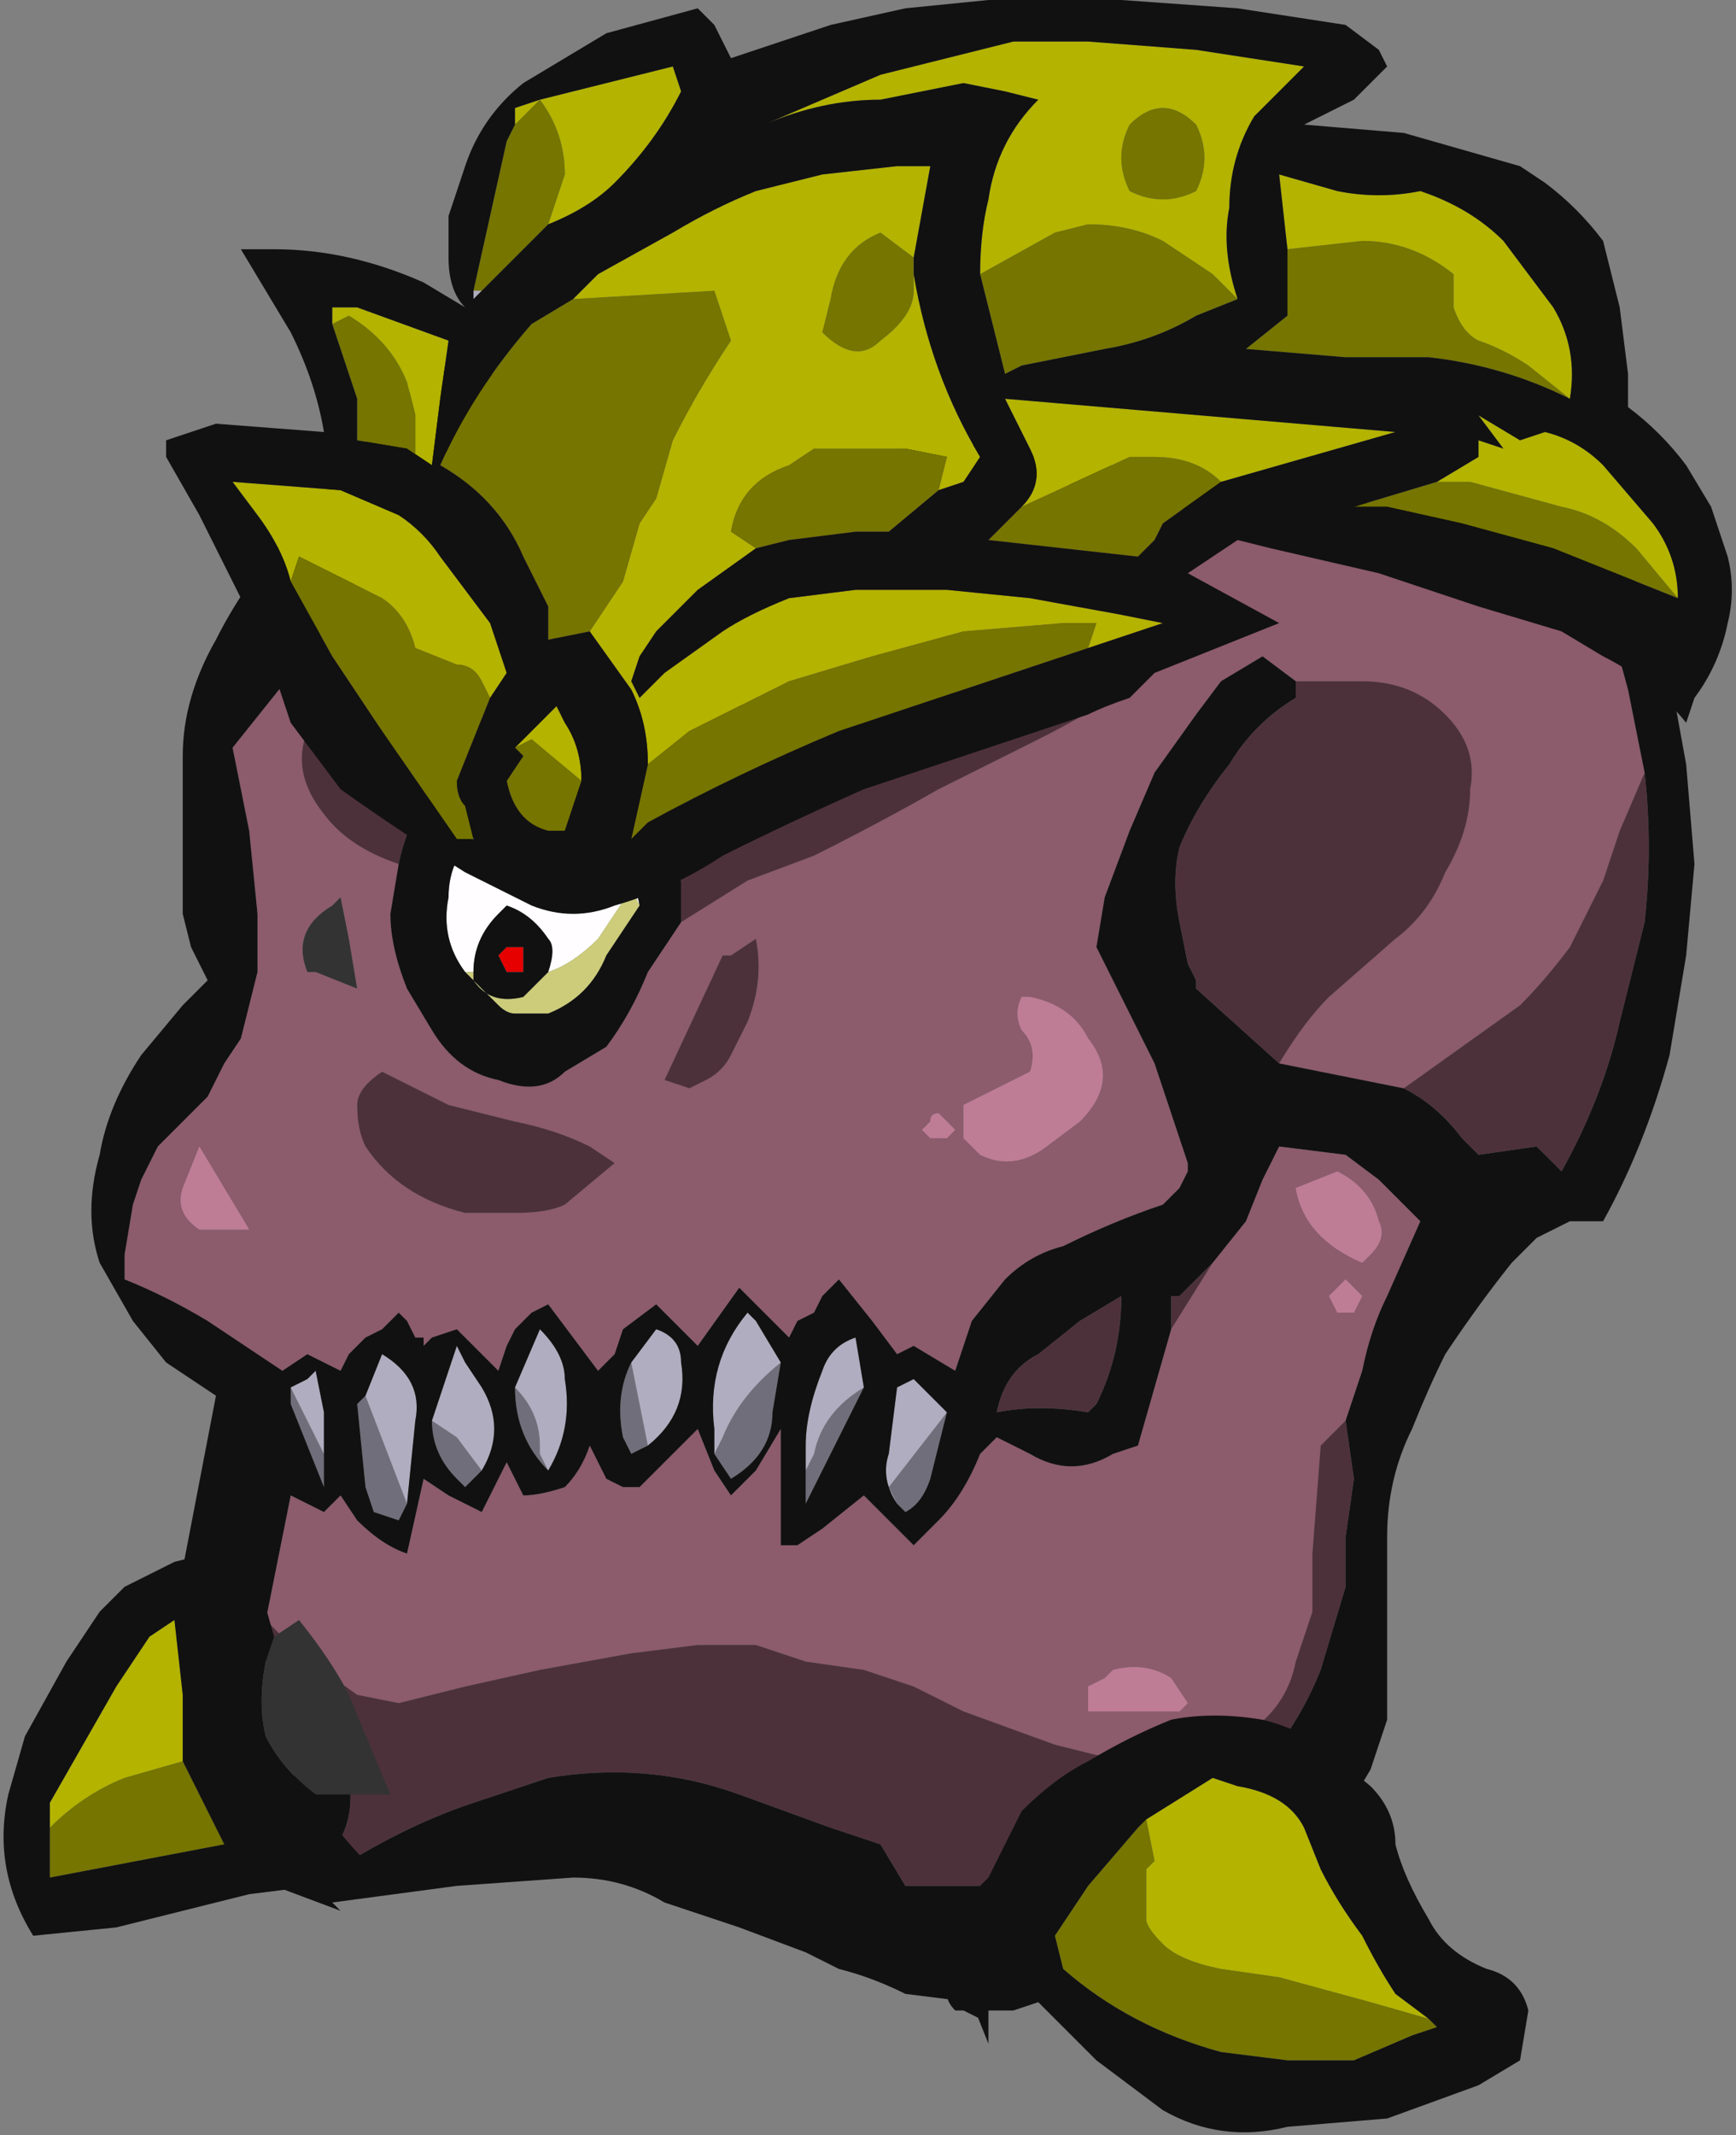 <?xml version="1.0" encoding="UTF-8" standalone="no"?>
<svg xmlns:ffdec="https://www.free-decompiler.com/flash" xmlns:xlink="http://www.w3.org/1999/xlink" ffdec:objectType="shape" height="12.85px" width="10.45px" xmlns="http://www.w3.org/2000/svg">
  <rect width="100%" height="100%" fill="#808080" stroke="none"/>
  <g transform="matrix(1.0, 0.0, 0.0, 1.0, 5.2, 12.4)">
    <path d="M2.35 -2.0 L1.55 -1.8 Q1.35 -1.85 1.15 -1.9 L0.6 -2.1 0.3 -2.25 0.0 -2.35 -0.35 -2.4 -0.65 -2.5 -1.0 -2.5 -1.4 -2.45 -1.95 -2.35 -2.4 -2.25 -2.8 -2.15 -3.05 -2.2 -3.4 -2.45 -3.6 -2.65 -3.45 -3.4 -3.25 -3.3 -3.15 -3.4 -3.05 -3.25 Q-2.9 -3.1 -2.75 -3.05 L-2.65 -3.5 -2.5 -3.4 -2.3 -3.3 -2.15 -3.6 -2.05 -3.4 Q-1.95 -3.4 -1.8 -3.45 -1.7 -3.55 -1.65 -3.7 L-1.55 -3.5 -1.45 -3.45 -1.35 -3.45 -1.0 -3.8 -0.9 -3.55 -0.8 -3.4 -0.65 -3.55 -0.5 -3.8 -0.5 -3.1 -0.4 -3.1 -0.25 -3.2 0.0 -3.4 0.3 -3.1 0.45 -3.25 Q0.6 -3.4 0.7 -3.65 L0.8 -3.75 1.0 -3.65 Q1.25 -3.5 1.5 -3.65 L1.65 -3.7 1.85 -4.4 2.1 -4.8 2.3 -5.05 2.4 -5.3 2.5 -5.5 2.9 -5.45 3.1 -5.3 3.35 -5.05 3.15 -4.6 Q3.05 -4.4 3.0 -4.15 L2.9 -3.85 2.75 -3.7 2.7 -3.05 2.7 -2.7 2.6 -2.4 Q2.55 -2.15 2.35 -2.0 M2.6 -8.3 L2.4 -8.45 2.15 -8.3 2.0 -8.1 1.75 -7.75 1.6 -7.4 1.45 -7.0 1.4 -6.7 1.75 -6.0 1.95 -5.4 1.95 -5.35 1.9 -5.25 1.8 -5.15 Q1.5 -5.05 1.2 -4.9 1.0 -4.85 0.85 -4.7 L0.65 -4.45 0.55 -4.15 0.3 -4.3 0.2 -4.25 0.05 -4.45 -0.15 -4.7 -0.25 -4.6 -0.3 -4.5 -0.4 -4.45 -0.45 -4.35 -0.75 -4.65 -1.0 -4.3 -1.25 -4.55 -1.45 -4.4 -1.5 -4.25 -1.6 -4.15 -1.9 -4.55 -2.0 -4.5 -2.1 -4.4 -2.15 -4.3 -2.2 -4.15 -2.45 -4.4 -2.6 -4.35 -2.65 -4.3 -2.65 -4.35 -2.7 -4.35 -2.75 -4.45 -2.8 -4.5 -2.9 -4.4 -3.0 -4.35 -3.1 -4.25 -3.15 -4.15 -3.35 -4.25 -3.5 -4.15 -3.95 -4.45 Q-4.2 -4.6 -4.45 -4.7 L-4.45 -4.85 -4.4 -5.15 -4.35 -5.3 -4.25 -5.5 -3.95 -5.8 -3.85 -6.0 -3.75 -6.15 -3.65 -6.55 -3.65 -6.9 -3.7 -7.4 -3.8 -7.9 -3.4 -8.4 -2.15 -10.2 4.45 -8.8 4.6 -8.25 4.7 -7.75 4.55 -7.4 4.45 -7.1 4.25 -6.7 Q4.1 -6.5 3.95 -6.35 L3.25 -5.85 2.5 -6.0 Q2.65 -6.25 2.8 -6.4 L3.2 -6.75 Q3.4 -6.9 3.5 -7.15 3.65 -7.4 3.65 -7.65 3.7 -7.9 3.5 -8.1 3.3 -8.3 3.0 -8.3 L2.6 -8.3 M-1.1 -6.85 L-0.7 -7.1 -0.3 -7.25 Q0.1 -7.45 0.45 -7.65 L1.05 -7.95 Q1.35 -8.1 1.65 -8.3 L-3.35 -8.0 Q-3.45 -7.75 -3.25 -7.5 -3.1 -7.3 -2.8 -7.2 L-2.85 -6.9 Q-2.85 -6.7 -2.75 -6.45 L-2.6 -6.2 Q-2.45 -5.95 -2.2 -5.9 -1.95 -5.8 -1.8 -5.95 L-1.55 -6.1 Q-1.4 -6.3 -1.3 -6.55 -1.2 -6.7 -1.1 -6.85 M0.4 -5.55 L0.5 -5.55 0.55 -5.6 0.45 -5.7 Q0.4 -5.7 0.4 -5.65 L0.35 -5.6 0.4 -5.55 M0.95 -6.4 Q0.9 -6.3 0.95 -6.2 1.05 -6.1 1.0 -5.95 L0.6 -5.75 0.6 -5.55 0.7 -5.45 Q0.9 -5.35 1.1 -5.5 L1.3 -5.65 Q1.55 -5.9 1.35 -6.15 1.25 -6.35 1.0 -6.4 L0.95 -6.4 M2.9 -4.5 L2.95 -4.5 3.0 -4.6 2.9 -4.7 2.8 -4.6 2.85 -4.5 2.9 -4.5 M3.05 -4.85 Q3.15 -4.95 3.1 -5.05 3.05 -5.25 2.85 -5.35 L2.6 -5.25 Q2.65 -4.95 3.0 -4.8 L3.05 -4.85 M1.85 -2.3 Q1.7 -2.4 1.5 -2.35 L1.45 -2.3 1.35 -2.25 1.35 -2.1 1.9 -2.1 1.95 -2.15 1.85 -2.3 M-0.7 -6.25 Q-0.6 -6.5 -0.65 -6.75 L-0.8 -6.65 -0.85 -6.65 -1.2 -5.9 -1.05 -5.85 -0.95 -5.9 Q-0.85 -5.95 -0.8 -6.05 L-0.7 -6.25 M-1.65 -5.5 Q-1.85 -5.6 -2.1 -5.65 L-2.5 -5.75 -2.9 -5.95 Q-3.05 -5.85 -3.05 -5.75 -3.05 -5.6 -3.0 -5.5 -2.9 -5.35 -2.75 -5.25 -2.6 -5.15 -2.4 -5.1 L-2.1 -5.1 Q-1.9 -5.1 -1.8 -5.15 L-1.5 -5.4 -1.65 -5.5 M-3.2 -6.95 Q-3.45 -6.8 -3.35 -6.55 L-3.3 -6.55 -3.05 -6.45 -3.1 -6.75 -3.15 -7.0 -3.2 -6.95 M-4.1 -5.25 Q-4.15 -5.1 -4.0 -5.0 L-3.7 -5.0 -4.0 -5.5 -4.1 -5.25" fill="#8c5b6c" fill-rule="evenodd" stroke="none"/>
    <path d="M3.05 -4.85 L3.0 -4.8 Q2.65 -4.95 2.6 -5.25 L2.85 -5.35 Q3.05 -5.25 3.1 -5.05 3.15 -4.95 3.05 -4.85 M2.9 -4.5 L2.85 -4.5 2.8 -4.6 2.9 -4.7 3.0 -4.6 2.95 -4.5 2.9 -4.5 M0.95 -6.4 L1.0 -6.4 Q1.25 -6.35 1.35 -6.15 1.55 -5.9 1.3 -5.65 L1.1 -5.5 Q0.9 -5.35 0.7 -5.45 L0.6 -5.55 0.6 -5.75 1.0 -5.95 Q1.05 -6.1 0.95 -6.2 0.9 -6.3 0.95 -6.4 M0.4 -5.55 L0.35 -5.6 0.4 -5.65 Q0.4 -5.7 0.45 -5.7 L0.55 -5.6 0.5 -5.55 0.4 -5.55 M1.85 -2.3 L1.95 -2.15 1.9 -2.1 1.35 -2.1 1.35 -2.25 1.45 -2.3 1.5 -2.35 Q1.7 -2.4 1.85 -2.3 M-4.1 -5.25 L-4.0 -5.5 -3.7 -5.0 -4.0 -5.0 Q-4.15 -5.1 -4.1 -5.25" fill="#bf7c95" fill-rule="evenodd" stroke="none"/>
    <path d="M2.5 -1.9 L2.35 -2.0 Q2.55 -2.15 2.6 -2.4 L2.7 -2.7 2.7 -3.05 2.75 -3.7 2.9 -3.85 2.95 -3.5 2.9 -3.15 2.9 -2.85 2.75 -2.35 Q2.65 -2.1 2.5 -1.9 M1.55 -1.8 L1.5 -1.75 0.7 -1.05 0.25 -1.05 0.1 -1.3 -0.2 -1.4 -0.75 -1.6 Q-1.3 -1.8 -1.9 -1.7 L-2.35 -1.55 Q-2.8 -1.4 -3.25 -1.1 L-3.25 -1.2 Q-3.05 -1.4 -3.1 -1.7 L-3.35 -2.15 -3.7 -2.5 -3.6 -2.65 -3.4 -2.45 -3.05 -2.2 -2.8 -2.15 -2.4 -2.25 -1.95 -2.35 -1.4 -2.45 -1.0 -2.5 -0.65 -2.5 -0.35 -2.4 0.0 -2.35 0.3 -2.25 0.6 -2.1 1.15 -1.9 Q1.35 -1.85 1.55 -1.8 M1.85 -4.4 L1.85 -4.6 1.9 -4.6 2.1 -4.8 1.85 -4.4 M2.6 -8.3 L3.0 -8.3 Q3.3 -8.3 3.5 -8.1 3.7 -7.9 3.65 -7.65 3.65 -7.4 3.5 -7.15 3.4 -6.9 3.2 -6.75 L2.8 -6.4 Q2.65 -6.25 2.5 -6.0 L2.0 -6.45 2.0 -6.5 1.95 -6.6 1.9 -6.85 Q1.85 -7.1 1.9 -7.3 2.0 -7.55 2.2 -7.8 2.35 -8.05 2.6 -8.2 L2.6 -8.3 M3.25 -5.85 L3.95 -6.35 Q4.1 -6.5 4.25 -6.7 L4.45 -7.1 4.55 -7.4 4.7 -7.75 Q4.75 -7.3 4.7 -6.85 L4.55 -6.25 Q4.45 -5.8 4.2 -5.35 L4.05 -5.5 3.7 -5.45 3.6 -5.55 Q3.45 -5.75 3.25 -5.85 M-2.8 -7.2 Q-3.1 -7.3 -3.25 -7.5 -3.45 -7.75 -3.35 -8.0 L1.65 -8.3 Q1.35 -8.1 1.05 -7.95 L0.45 -7.65 Q0.1 -7.45 -0.3 -7.25 L-0.7 -7.1 -1.1 -6.85 -1.1 -7.1 -2.6 -7.65 Q-2.75 -7.45 -2.8 -7.2 M0.8 -3.9 Q0.85 -4.15 1.05 -4.25 L1.3 -4.45 1.55 -4.6 Q1.55 -4.25 1.4 -3.95 L1.35 -3.9 Q1.05 -3.95 0.8 -3.9 M-0.7 -6.25 L-0.8 -6.05 Q-0.85 -5.95 -0.95 -5.9 L-1.05 -5.85 -1.2 -5.9 -0.85 -6.65 -0.8 -6.65 -0.65 -6.75 Q-0.6 -6.5 -0.7 -6.25 M-1.65 -5.5 L-1.5 -5.4 -1.8 -5.15 Q-1.9 -5.1 -2.1 -5.1 L-2.4 -5.1 Q-2.6 -5.15 -2.75 -5.25 -2.9 -5.35 -3.0 -5.5 -3.05 -5.6 -3.05 -5.75 -3.05 -5.85 -2.9 -5.95 L-2.5 -5.75 -2.1 -5.65 Q-1.85 -5.6 -1.65 -5.5" fill="#4d313a" fill-rule="evenodd" stroke="none"/>
    <path d="M0.5 -3.9 L0.4 -3.5 Q0.35 -3.35 0.25 -3.3 L0.2 -3.35 0.15 -3.45 0.5 -3.9 M-2.6 -3.85 L-2.45 -3.75 -2.3 -3.55 -2.4 -3.45 -2.45 -3.5 Q-2.6 -3.65 -2.6 -3.85 M-2.1 -4.05 Q-1.95 -3.9 -1.95 -3.7 L-1.95 -3.65 -1.9 -3.55 Q-2.1 -3.75 -2.1 -4.05 M-0.9 -3.65 L-0.85 -3.75 Q-0.75 -4.0 -0.5 -4.2 L-0.55 -3.9 Q-0.55 -3.65 -0.8 -3.5 L-0.9 -3.65 M-1.4 -4.2 L-1.3 -3.7 -1.4 -3.65 -1.45 -3.75 Q-1.5 -4.0 -1.4 -4.2 M0.0 -4.05 L-0.35 -3.35 -0.35 -3.55 -0.3 -3.65 Q-0.25 -3.9 0.0 -4.05 M-3.0 -4.0 L-2.75 -3.35 -2.8 -3.25 -2.95 -3.3 -3.0 -3.45 -3.05 -3.95 -3.0 -4.0 M-3.45 -4.05 L-3.25 -3.65 -3.25 -3.45 -3.45 -3.95 -3.45 -4.05" fill="#6f6e7a" fill-rule="evenodd" stroke="none"/>
    <path d="M0.2 -3.35 Q0.1 -3.5 0.15 -3.65 L0.2 -4.05 0.3 -4.1 0.5 -3.9 0.15 -3.45 0.2 -3.35 M-2.6 -3.85 L-2.45 -4.3 -2.4 -4.2 -2.3 -4.05 Q-2.15 -3.8 -2.3 -3.55 L-2.45 -3.75 -2.6 -3.85 M-2.1 -4.05 L-1.95 -4.4 Q-1.8 -4.25 -1.8 -4.1 -1.75 -3.8 -1.9 -3.55 L-1.95 -3.65 -1.95 -3.7 Q-1.95 -3.9 -2.1 -4.05 M-0.9 -3.65 L-0.9 -3.8 Q-0.95 -4.2 -0.7 -4.5 L-0.65 -4.45 -0.5 -4.2 Q-0.75 -4.0 -0.85 -3.75 L-0.9 -3.65 M-1.4 -4.2 L-1.25 -4.4 Q-1.1 -4.35 -1.1 -4.2 -1.05 -3.9 -1.3 -3.7 L-1.4 -4.2 M-0.35 -3.55 L-0.35 -3.7 Q-0.35 -3.9 -0.25 -4.15 -0.2 -4.3 -0.05 -4.35 L0.0 -4.05 Q-0.25 -3.9 -0.3 -3.65 L-0.35 -3.55 M-3.0 -4.0 L-2.9 -4.25 Q-2.65 -4.1 -2.7 -3.85 L-2.75 -3.35 -3.0 -4.0 M-3.45 -4.05 L-3.35 -4.1 -3.3 -4.15 -3.25 -3.9 -3.25 -3.65 -3.45 -4.05" fill="#afadbf" fill-rule="evenodd" stroke="none"/>
    <path d="M0.7 -3.65 L0.8 -3.75 0.7 -3.65 M-3.2 -6.95 L-3.15 -7.0 -3.1 -6.75 -3.05 -6.45 -3.3 -6.55 -3.35 -6.55 Q-3.45 -6.8 -3.2 -6.95" fill="#333333" fill-rule="evenodd" stroke="none"/>
    <path d="M-2.4 -6.55 Q-2.55 -6.75 -2.5 -7.0 -2.5 -7.25 -2.3 -7.4 L-1.4 -7.2 -1.35 -6.95 -1.4 -7.05 -1.6 -6.75 Q-1.75 -6.6 -1.9 -6.55 -1.85 -6.7 -1.9 -6.75 -2.0 -6.9 -2.15 -6.95 L-2.2 -6.9 Q-2.35 -6.75 -2.35 -6.55 L-2.4 -6.55" fill="#fffdff" fill-rule="evenodd" stroke="none"/>
    <path d="M-1.35 -6.95 L-1.55 -6.65 Q-1.65 -6.4 -1.9 -6.3 L-2.1 -6.3 Q-2.15 -6.3 -2.2 -6.35 L-2.4 -6.55 -2.35 -6.55 -2.35 -6.5 Q-2.25 -6.35 -2.05 -6.4 L-1.9 -6.55 Q-1.75 -6.6 -1.6 -6.75 L-1.4 -7.05 -1.35 -6.95" fill="#cccc7a" fill-rule="evenodd" stroke="none"/>
    <path d="M-2.1 -6.7 L-2.05 -6.7 -2.05 -6.65 Q-2.05 -6.6 -2.05 -6.55 L-2.15 -6.55 -2.2 -6.65 -2.15 -6.7 -2.1 -6.7" fill="#e60000" fill-rule="evenodd" stroke="none"/>
    <path d="M-3.7 -2.5 L-4.15 -2.7 -3.9 -4.0 -4.2 -4.2 -4.4 -4.45 -4.6 -4.8 Q-4.7 -5.1 -4.6 -5.45 -4.55 -5.75 -4.35 -6.05 L-4.1 -6.35 -3.95 -6.5 -4.05 -6.7 -4.1 -6.9 -4.1 -7.85 Q-4.1 -8.2 -3.9 -8.55 -3.75 -8.85 -3.5 -9.15 L-2.6 -10.2 4.55 -9.15 4.85 -8.35 4.95 -7.8 5.0 -7.2 4.95 -6.65 4.85 -6.05 Q4.7 -5.5 4.45 -5.05 L4.25 -5.05 4.05 -4.95 Q3.95 -4.85 3.9 -4.8 3.7 -4.55 3.5 -4.25 3.4 -4.05 3.3 -3.8 3.15 -3.5 3.15 -3.15 L3.15 -2.05 Q3.1 -1.9 3.05 -1.75 L2.9 -1.5 2.5 -1.9 Q2.65 -2.1 2.75 -2.35 L2.9 -2.85 2.9 -3.15 2.95 -3.5 2.9 -3.85 3.0 -4.15 Q3.05 -4.4 3.15 -4.6 L3.35 -5.05 3.1 -5.3 2.9 -5.45 2.5 -5.5 2.4 -5.3 2.3 -5.05 2.1 -4.8 1.9 -4.6 1.85 -4.6 1.85 -4.4 1.65 -3.7 1.5 -3.65 Q1.25 -3.5 1.0 -3.65 L0.8 -3.75 0.7 -3.65 Q0.6 -3.4 0.45 -3.25 L0.3 -3.1 0.0 -3.4 -0.25 -3.2 -0.4 -3.1 -0.5 -3.1 -0.5 -3.8 -0.65 -3.55 -0.8 -3.4 -0.9 -3.55 -1.0 -3.8 -1.35 -3.45 -1.45 -3.45 -1.55 -3.5 -1.65 -3.7 Q-1.7 -3.55 -1.8 -3.45 -1.95 -3.4 -2.05 -3.4 L-2.15 -3.6 -2.3 -3.3 -2.5 -3.4 -2.65 -3.5 -2.75 -3.05 Q-2.9 -3.1 -3.05 -3.25 L-3.15 -3.4 -3.25 -3.3 -3.45 -3.4 -3.6 -2.65 -3.7 -2.5 M1.5 -1.75 L0.75 -0.3 0.75 -0.1 0.65 -0.35 0.25 -0.4 Q0.05 -0.5 -0.15 -0.55 L-0.35 -0.65 -0.75 -0.8 -1.2 -0.95 Q-1.45 -1.1 -1.75 -1.1 L-2.45 -1.05 -3.2 -0.95 -3.15 -0.9 -3.55 -1.05 -3.35 -2.15 -3.1 -1.7 Q-3.05 -1.4 -3.25 -1.2 L-3.25 -1.1 Q-2.8 -1.4 -2.35 -1.55 L-1.9 -1.7 Q-1.3 -1.8 -0.75 -1.6 L-0.2 -1.4 0.1 -1.3 0.25 -1.05 0.7 -1.05 1.5 -1.75 M4.7 -7.75 L4.6 -8.25 4.45 -8.8 -2.15 -10.2 -3.4 -8.4 -3.8 -7.9 -3.7 -7.4 -3.65 -6.9 -3.65 -6.55 -3.75 -6.15 -3.85 -6.0 -3.95 -5.8 -4.25 -5.5 -4.35 -5.3 -4.4 -5.15 -4.45 -4.85 -4.45 -4.7 Q-4.2 -4.6 -3.95 -4.45 L-3.5 -4.15 -3.35 -4.25 -3.15 -4.15 -3.1 -4.25 -3.0 -4.35 -2.9 -4.4 -2.8 -4.5 -2.75 -4.45 -2.7 -4.35 -2.65 -4.35 -2.65 -4.3 -2.6 -4.35 -2.45 -4.4 -2.2 -4.15 -2.15 -4.3 -2.1 -4.4 -2.0 -4.5 -1.9 -4.55 -1.6 -4.15 -1.5 -4.25 -1.45 -4.4 -1.25 -4.55 -1.0 -4.3 -0.75 -4.65 -0.45 -4.35 -0.4 -4.45 -0.3 -4.5 -0.25 -4.6 -0.15 -4.7 0.05 -4.45 0.2 -4.25 0.3 -4.3 0.55 -4.15 0.65 -4.45 0.85 -4.7 Q1.0 -4.85 1.2 -4.9 1.5 -5.05 1.8 -5.15 L1.9 -5.25 1.95 -5.35 1.95 -5.4 1.75 -6.0 1.4 -6.7 1.45 -7.0 1.6 -7.4 1.75 -7.75 2.0 -8.1 2.15 -8.3 2.4 -8.45 2.6 -8.3 2.6 -8.2 Q2.35 -8.05 2.2 -7.8 2.0 -7.55 1.9 -7.3 1.85 -7.1 1.9 -6.85 L1.95 -6.6 2.0 -6.5 2.0 -6.45 2.5 -6.0 3.25 -5.85 Q3.45 -5.75 3.6 -5.55 L3.7 -5.45 4.05 -5.5 4.2 -5.35 Q4.45 -5.8 4.55 -6.25 L4.7 -6.85 Q4.75 -7.3 4.7 -7.75 M-1.1 -6.85 Q-1.2 -6.7 -1.3 -6.55 -1.4 -6.3 -1.55 -6.1 L-1.8 -5.95 Q-1.95 -5.8 -2.2 -5.9 -2.45 -5.95 -2.6 -6.2 L-2.75 -6.45 Q-2.85 -6.7 -2.85 -6.9 L-2.8 -7.2 Q-2.75 -7.45 -2.6 -7.65 L-1.1 -7.1 -1.1 -6.85 M0.5 -3.9 L0.3 -4.1 0.2 -4.05 0.15 -3.65 Q0.1 -3.5 0.2 -3.35 L0.25 -3.3 Q0.35 -3.35 0.4 -3.5 L0.5 -3.9 M0.8 -3.9 Q1.05 -3.95 1.35 -3.9 L1.4 -3.95 Q1.55 -4.25 1.55 -4.6 L1.3 -4.45 1.05 -4.25 Q0.85 -4.15 0.8 -3.9 M-1.35 -6.95 L-1.4 -7.2 -2.3 -7.4 Q-2.5 -7.25 -2.5 -7.0 -2.55 -6.75 -2.4 -6.55 L-2.2 -6.35 Q-2.15 -6.3 -2.1 -6.3 L-1.9 -6.3 Q-1.65 -6.4 -1.55 -6.65 L-1.35 -6.95 M-2.35 -6.55 Q-2.35 -6.75 -2.2 -6.9 L-2.15 -6.95 Q-2.0 -6.9 -1.9 -6.75 -1.85 -6.7 -1.9 -6.55 L-2.05 -6.4 Q-2.25 -6.35 -2.35 -6.5 L-2.35 -6.55 M-2.1 -6.7 L-2.15 -6.7 -2.2 -6.65 -2.15 -6.55 -2.05 -6.55 Q-2.05 -6.6 -2.05 -6.65 L-2.05 -6.7 -2.1 -6.7 M-2.3 -3.55 Q-2.15 -3.8 -2.3 -4.05 L-2.4 -4.2 -2.45 -4.3 -2.6 -3.85 Q-2.6 -3.65 -2.45 -3.5 L-2.4 -3.45 -2.3 -3.55 M-1.9 -3.55 Q-1.75 -3.8 -1.8 -4.1 -1.8 -4.25 -1.95 -4.4 L-2.1 -4.05 Q-2.1 -3.75 -1.9 -3.55 M-0.5 -4.2 L-0.65 -4.45 -0.7 -4.5 Q-0.95 -4.2 -0.9 -3.8 L-0.9 -3.65 -0.8 -3.5 Q-0.55 -3.65 -0.55 -3.9 L-0.5 -4.2 M-1.3 -3.7 Q-1.05 -3.9 -1.1 -4.2 -1.1 -4.35 -1.25 -4.4 L-1.4 -4.2 Q-1.5 -4.0 -1.45 -3.75 L-1.4 -3.65 -1.3 -3.7 M-0.35 -3.55 L-0.35 -3.35 0.0 -4.05 -0.05 -4.35 Q-0.2 -4.3 -0.25 -4.15 -0.35 -3.9 -0.35 -3.7 L-0.35 -3.55 M-2.75 -3.35 L-2.7 -3.85 Q-2.65 -4.1 -2.9 -4.25 L-3.0 -4.0 -3.05 -3.95 -3.0 -3.45 -2.95 -3.3 -2.8 -3.25 -2.75 -3.35 M-3.25 -3.65 L-3.25 -3.9 -3.3 -4.15 -3.35 -4.1 -3.45 -4.05 -3.45 -3.95 -3.25 -3.45 -3.25 -3.65" fill="#111111" fill-rule="evenodd" stroke="none"/>
    <path d="M4.25 -10.0 L4.0 -10.2 Q3.85 -10.3 3.7 -10.35 3.6 -10.4 3.55 -10.55 L3.55 -10.75 Q3.3 -10.95 3.0 -10.95 L2.55 -10.9 2.5 -11.35 2.85 -11.25 Q3.1 -11.2 3.35 -11.25 3.65 -11.15 3.85 -10.95 L4.15 -10.55 Q4.3 -10.3 4.25 -10.0 M0.7 -10.75 Q0.7 -11.0 0.75 -11.2 0.8 -11.55 1.05 -11.8 L0.85 -11.85 0.6 -11.9 0.1 -11.8 Q-0.25 -11.8 -0.6 -11.65 L0.1 -11.95 0.9 -12.15 1.35 -12.15 2.0 -12.1 2.65 -12.0 2.35 -11.7 Q2.2 -11.45 2.2 -11.15 2.15 -10.9 2.25 -10.6 L2.1 -10.75 1.8 -10.95 Q1.6 -11.05 1.35 -11.05 L1.15 -11.0 0.7 -10.75 M-1.75 -10.6 L-1.6 -10.75 -1.15 -11.0 Q-0.9 -11.15 -0.65 -11.25 L-0.25 -11.35 0.2 -11.4 0.4 -11.4 0.3 -10.85 0.1 -11.0 Q-0.15 -10.9 -0.2 -10.6 L-0.25 -10.4 Q-0.05 -10.2 0.1 -10.35 0.3 -10.5 0.3 -10.65 L0.3 -10.75 Q0.4 -10.15 0.7 -9.65 L0.6 -9.5 0.45 -9.45 0.5 -9.65 0.25 -9.7 -0.3 -9.7 -0.45 -9.6 Q-0.75 -9.5 -0.8 -9.2 L-0.65 -9.1 -1.0 -8.85 -1.25 -8.6 -1.35 -8.45 -1.4 -8.3 -1.35 -8.2 -1.2 -8.35 -0.85 -8.6 Q-0.7 -8.7 -0.45 -8.8 L-0.05 -8.85 0.5 -8.85 1.0 -8.8 1.55 -8.7 1.8 -8.65 1.35 -8.5 1.4 -8.65 1.2 -8.65 0.6 -8.6 0.05 -8.45 -0.45 -8.3 -1.05 -8.0 -1.3 -7.8 Q-1.3 -8.05 -1.4 -8.25 L-1.65 -8.6 -1.45 -8.9 -1.35 -9.25 -1.25 -9.4 -1.15 -9.75 Q-1.0 -10.05 -0.8 -10.35 L-0.9 -10.65 -1.75 -10.6 M2.15 -9.5 Q2.0 -9.65 1.75 -9.65 L1.6 -9.65 0.95 -9.35 Q1.1 -9.5 1.0 -9.7 L0.85 -10.0 3.2 -9.8 2.15 -9.5 M1.8 -11.75 Q1.7 -11.75 1.6 -11.65 1.55 -11.55 1.55 -11.45 1.55 -11.35 1.6 -11.25 1.7 -11.2 1.8 -11.2 1.9 -11.2 2.0 -11.25 2.05 -11.35 2.05 -11.45 2.05 -11.55 2.0 -11.65 1.9 -11.75 1.8 -11.75 M3.45 -9.5 L3.7 -9.65 3.7 -9.75 3.85 -9.7 3.7 -9.9 3.95 -9.75 4.1 -9.8 Q4.3 -9.75 4.45 -9.6 L4.75 -9.25 Q4.9 -9.05 4.9 -8.8 L4.65 -9.1 Q4.45 -9.3 4.2 -9.35 L3.65 -9.5 3.45 -9.5 M3.4 -0.25 L3.05 -0.35 2.5 -0.5 2.15 -0.55 Q1.9 -0.6 1.8 -0.7 1.7 -0.8 1.7 -0.85 1.7 -1.0 1.7 -1.15 L1.75 -1.2 1.7 -1.45 2.1 -1.7 2.25 -1.65 Q2.55 -1.6 2.65 -1.4 L2.75 -1.15 Q2.85 -0.95 3.0 -0.75 3.1 -0.55 3.2 -0.4 L3.4 -0.25 M-2.1 -11.65 L-2.1 -11.75 -1.95 -11.8 -2.1 -11.65 M-1.95 -11.8 L-1.15 -12.0 -1.1 -11.85 Q-1.25 -11.55 -1.5 -11.3 -1.65 -11.15 -1.9 -11.05 L-1.8 -11.35 Q-1.8 -11.6 -1.95 -11.8 M-3.2 -10.45 L-3.2 -10.55 -3.05 -10.55 -2.5 -10.35 -2.55 -10.0 -2.6 -9.6 -2.75 -9.7 -2.7 -9.65 Q-2.7 -9.8 -2.7 -9.9 L-2.75 -10.1 Q-2.85 -10.35 -3.1 -10.5 L-3.2 -10.45 M-3.45 -8.9 Q-3.5 -9.1 -3.65 -9.3 L-3.8 -9.5 -3.15 -9.45 -2.8 -9.3 Q-2.65 -9.2 -2.55 -9.05 -2.4 -8.85 -2.25 -8.65 -2.2 -8.5 -2.15 -8.35 L-2.25 -8.2 -2.3 -8.3 Q-2.35 -8.4 -2.45 -8.4 L-2.7 -8.5 Q-2.75 -8.7 -2.9 -8.8 L-3.4 -9.05 -3.45 -8.9 M-2.1 -7.9 L-1.85 -8.15 -1.8 -8.05 Q-1.7 -7.9 -1.7 -7.7 L-2.0 -7.95 -2.1 -7.9 M-4.9 -1.4 L-4.9 -1.55 -4.5 -2.25 -4.3 -2.55 -4.15 -2.65 -4.1 -2.2 -4.1 -1.8 -4.45 -1.7 Q-4.7 -1.6 -4.9 -1.4" fill="#b3b300" fill-rule="evenodd" stroke="none"/>
    <path d="M2.55 -10.9 L3.0 -10.95 Q3.3 -10.95 3.55 -10.75 L3.55 -10.55 Q3.6 -10.4 3.7 -10.35 3.85 -10.3 4.0 -10.2 L4.25 -10.0 Q3.85 -10.2 3.4 -10.25 L2.9 -10.25 2.3 -10.3 2.55 -10.5 2.55 -10.9 M0.7 -10.75 L1.15 -11.0 1.35 -11.05 Q1.6 -11.05 1.8 -10.95 L2.1 -10.75 2.25 -10.6 2.0 -10.5 Q1.75 -10.35 1.45 -10.3 L0.95 -10.2 0.85 -10.15 0.7 -10.75 M-1.75 -10.6 L-0.9 -10.65 -0.8 -10.35 Q-1.0 -10.05 -1.15 -9.75 L-1.25 -9.4 -1.35 -9.25 -1.45 -8.9 -1.65 -8.6 -1.9 -8.55 -1.9 -8.75 -2.05 -9.05 Q-2.2 -9.4 -2.55 -9.6 -2.35 -10.05 -2.0 -10.45 L-1.75 -10.6 M-1.3 -7.8 L-1.05 -8.0 -0.45 -8.3 0.05 -8.45 0.6 -8.6 1.2 -8.65 1.4 -8.65 1.35 -8.5 -0.15 -8.0 Q-0.75 -7.75 -1.3 -7.45 L-1.4 -7.35 -1.3 -7.8 M-0.65 -9.1 L-0.8 -9.2 Q-0.75 -9.5 -0.45 -9.6 L-0.3 -9.7 0.25 -9.7 0.5 -9.65 0.45 -9.45 0.15 -9.2 -0.05 -9.2 -0.45 -9.15 -0.65 -9.1 M0.3 -10.75 L0.3 -10.65 Q0.3 -10.5 0.1 -10.35 -0.05 -10.2 -0.25 -10.4 L-0.2 -10.6 Q-0.15 -10.9 0.1 -11.0 L0.3 -10.85 0.3 -10.75 M1.8 -11.75 Q1.9 -11.75 2.0 -11.65 2.05 -11.55 2.05 -11.45 2.05 -11.35 2.0 -11.25 1.9 -11.2 1.8 -11.2 1.7 -11.2 1.6 -11.25 1.55 -11.35 1.55 -11.45 1.55 -11.55 1.6 -11.65 1.7 -11.75 1.8 -11.75 M0.95 -9.35 L1.6 -9.65 1.75 -9.65 Q2.0 -9.65 2.15 -9.5 L1.8 -9.25 1.75 -9.15 1.65 -9.05 0.75 -9.15 0.95 -9.35 M4.9 -8.8 L4.15 -9.1 3.6 -9.25 3.15 -9.35 2.95 -9.35 3.45 -9.5 3.65 -9.5 4.2 -9.35 Q4.45 -9.3 4.65 -9.1 L4.9 -8.8 M3.4 -0.25 L3.45 -0.2 3.3 -0.15 2.95 0.0 2.55 0.0 2.15 -0.05 Q1.6 -0.2 1.2 -0.55 L1.15 -0.75 1.35 -1.05 1.65 -1.4 1.7 -1.45 1.75 -1.2 1.7 -1.15 Q1.7 -1.0 1.7 -0.85 1.7 -0.8 1.8 -0.7 1.9 -0.6 2.15 -0.55 L2.5 -0.5 3.05 -0.35 3.4 -0.25 M-2.1 -11.65 L-1.95 -11.8 Q-1.8 -11.6 -1.8 -11.35 L-1.9 -11.05 -2.3 -10.65 -2.35 -10.65 -2.15 -11.55 -2.1 -11.65 M-2.75 -9.7 L-3.05 -9.75 Q-3.05 -9.9 -3.05 -10.0 L-3.2 -10.45 -3.1 -10.5 Q-2.85 -10.35 -2.75 -10.1 L-2.7 -9.9 Q-2.7 -9.8 -2.7 -9.65 L-2.75 -9.7 M-2.25 -8.2 L-2.45 -7.7 Q-2.45 -7.6 -2.4 -7.55 L-2.35 -7.35 -2.45 -7.35 -2.9 -8.0 -3.2 -8.45 -3.45 -8.9 -3.4 -9.05 -2.9 -8.8 Q-2.75 -8.7 -2.7 -8.5 L-2.45 -8.4 Q-2.35 -8.4 -2.3 -8.3 L-2.25 -8.2 M-2.1 -7.9 L-2.0 -7.95 -1.7 -7.7 -1.8 -7.4 -1.9 -7.4 Q-2.1 -7.45 -2.15 -7.7 L-2.05 -7.85 -2.1 -7.9 M-4.9 -1.4 Q-4.7 -1.6 -4.45 -1.7 L-4.1 -1.8 -3.85 -1.3 -4.9 -1.1 -4.9 -1.4" fill="#757500" fill-rule="evenodd" stroke="none"/>
    <path d="M-2.3 -10.65 L-2.35 -10.6 -2.35 -10.65 -2.3 -10.65" fill="#afadbf" fill-rule="evenodd" stroke="none"/>
    <path d="M-3.55 -2.55 L-3.4 -2.65 Q-3.2 -2.4 -3.1 -2.2 L-2.85 -1.6 -3.3 -1.6 Q-3.5 -1.75 -3.6 -1.95 -3.65 -2.15 -3.6 -2.4 L-3.55 -2.55" fill="#333333" fill-rule="evenodd" stroke="none"/>
    <path d="M4.25 -10.0 Q4.3 -10.3 4.15 -10.55 L3.85 -10.95 Q3.65 -11.15 3.35 -11.25 3.1 -11.2 2.85 -11.25 L2.5 -11.35 2.55 -10.9 2.55 -10.5 2.3 -10.3 2.9 -10.25 3.4 -10.25 Q3.85 -10.2 4.25 -10.0 M2.95 -11.8 L2.65 -11.65 3.25 -11.6 3.95 -11.4 4.1 -11.3 Q4.3 -11.15 4.45 -10.95 L4.55 -10.55 4.6 -10.15 4.6 -9.95 Q4.8 -9.8 4.95 -9.6 L5.1 -9.35 5.2 -9.05 Q5.25 -8.85 5.2 -8.65 5.15 -8.4 5.0 -8.2 L4.95 -8.05 Q4.75 -8.3 4.45 -8.45 L4.2 -8.6 3.7 -8.75 3.1 -8.95 2.45 -9.1 2.25 -9.15 1.95 -8.95 2.5 -8.65 1.75 -8.35 1.6 -8.2 Q1.45 -8.15 1.35 -8.1 L0.9 -7.95 Q0.45 -7.8 0.0 -7.65 -0.45 -7.45 -0.85 -7.25 -1.15 -7.05 -1.5 -6.95 -1.75 -6.85 -2.0 -6.95 L-2.4 -7.15 Q-2.8 -7.4 -3.15 -7.65 L-3.45 -8.05 -3.6 -8.5 -4.0 -9.3 -4.2 -9.65 -4.2 -9.75 -3.9 -9.85 -3.25 -9.8 Q-3.3 -10.1 -3.45 -10.4 L-3.75 -10.9 -3.55 -10.9 Q-3.1 -10.9 -2.65 -10.7 L-2.4 -10.55 Q-2.5 -10.65 -2.5 -10.85 L-2.5 -11.1 -2.4 -11.4 Q-2.3 -11.7 -2.05 -11.9 L-1.55 -12.2 -1.0 -12.35 -0.9 -12.25 -0.8 -12.05 -0.2 -12.25 0.25 -12.35 0.75 -12.4 Q1.15 -12.45 1.55 -12.4 L2.25 -12.35 2.9 -12.25 3.1 -12.1 3.15 -12.0 2.95 -11.8 M2.25 -10.6 Q2.15 -10.9 2.2 -11.15 2.2 -11.45 2.35 -11.7 L2.65 -12.0 2.0 -12.1 1.35 -12.15 0.9 -12.15 0.1 -11.95 -0.6 -11.65 Q-0.25 -11.8 0.1 -11.8 L0.6 -11.9 0.85 -11.85 1.05 -11.8 Q0.8 -11.55 0.75 -11.2 0.7 -11.0 0.7 -10.75 L0.85 -10.15 0.95 -10.2 1.45 -10.3 Q1.75 -10.35 2.0 -10.5 L2.25 -10.6 M0.3 -10.85 L0.4 -11.4 0.2 -11.4 -0.25 -11.35 -0.65 -11.25 Q-0.9 -11.15 -1.15 -11.0 L-1.6 -10.75 -1.75 -10.6 -2.0 -10.45 Q-2.35 -10.05 -2.55 -9.6 -2.2 -9.4 -2.05 -9.05 L-1.9 -8.75 -1.9 -8.55 -1.65 -8.6 -1.4 -8.25 Q-1.3 -8.05 -1.3 -7.8 L-1.4 -7.35 -1.3 -7.45 Q-0.75 -7.75 -0.15 -8.0 L1.35 -8.5 1.8 -8.65 1.55 -8.7 1.0 -8.8 0.5 -8.85 -0.05 -8.85 -0.45 -8.8 Q-0.7 -8.7 -0.85 -8.6 L-1.2 -8.35 -1.35 -8.2 -1.4 -8.3 -1.35 -8.45 -1.25 -8.6 -1.0 -8.85 -0.65 -9.1 -0.45 -9.15 -0.05 -9.2 0.15 -9.2 0.45 -9.45 0.6 -9.5 0.7 -9.65 Q0.4 -10.15 0.3 -10.75 L0.3 -10.85 M2.15 -9.5 L3.2 -9.8 0.85 -10.0 1.0 -9.7 Q1.1 -9.5 0.95 -9.35 L0.75 -9.15 1.65 -9.05 1.75 -9.15 1.8 -9.25 2.15 -9.5 M4.9 -8.8 Q4.9 -9.05 4.75 -9.25 L4.45 -9.6 Q4.3 -9.75 4.1 -9.8 L3.95 -9.75 3.7 -9.9 3.85 -9.7 3.7 -9.75 3.7 -9.65 3.45 -9.5 2.95 -9.35 3.15 -9.35 3.6 -9.25 4.15 -9.1 4.9 -8.8 M2.4 -2.05 Q2.6 -2.0 2.75 -1.9 L3.05 -1.65 Q3.2 -1.5 3.2 -1.3 3.25 -1.1 3.4 -0.85 3.5 -0.65 3.75 -0.55 3.95 -0.5 4.0 -0.3 L3.95 0.0 3.7 0.15 3.15 0.35 2.55 0.4 Q2.15 0.5 1.8 0.3 L1.4 0.0 1.05 -0.35 0.9 -0.3 0.75 -0.3 0.7 -0.25 0.6 -0.3 0.55 -0.3 Q0.5 -0.35 0.5 -0.4 0.45 -0.5 0.45 -0.6 0.45 -0.75 0.55 -0.9 L0.75 -1.1 0.95 -1.5 Q1.15 -1.7 1.35 -1.8 1.6 -1.95 1.85 -2.05 2.1 -2.1 2.4 -2.05 M1.7 -1.45 L1.65 -1.4 1.35 -1.05 1.15 -0.75 1.2 -0.55 Q1.6 -0.2 2.15 -0.05 L2.55 0.0 2.95 0.0 3.3 -0.15 3.45 -0.2 3.4 -0.25 3.2 -0.4 Q3.1 -0.55 3.0 -0.75 2.85 -0.95 2.75 -1.15 L2.65 -1.4 Q2.55 -1.6 2.25 -1.65 L2.1 -1.7 1.7 -1.45 M-1.95 -11.8 L-2.1 -11.75 -2.1 -11.65 -2.15 -11.55 -2.35 -10.65 -2.35 -10.6 -2.3 -10.65 -1.9 -11.05 Q-1.65 -11.15 -1.5 -11.3 -1.25 -11.55 -1.1 -11.85 L-1.15 -12.0 -1.95 -11.8 M-2.75 -9.7 L-2.6 -9.6 -2.55 -10.0 -2.5 -10.35 -3.05 -10.55 -3.2 -10.55 -3.2 -10.45 -3.05 -10.0 Q-3.05 -9.9 -3.05 -9.75 L-2.75 -9.7 M-2.25 -8.2 L-2.15 -8.35 Q-2.2 -8.5 -2.25 -8.65 -2.4 -8.85 -2.55 -9.05 -2.65 -9.2 -2.8 -9.3 L-3.15 -9.45 -3.8 -9.5 -3.65 -9.3 Q-3.5 -9.1 -3.45 -8.9 L-3.2 -8.45 -2.9 -8.0 -2.45 -7.35 -2.35 -7.35 -2.4 -7.55 Q-2.45 -7.6 -2.45 -7.7 L-2.25 -8.2 M-1.7 -7.7 Q-1.7 -7.9 -1.8 -8.05 L-1.85 -8.15 -2.1 -7.9 -2.05 -7.85 -2.15 -7.7 Q-2.1 -7.45 -1.9 -7.4 L-1.8 -7.4 -1.7 -7.7 M-3.3 -1.6 Q-3.2 -1.4 -3.0 -1.2 L-2.9 -1.1 -3.7 -1.0 -4.5 -0.8 -5.0 -0.75 Q-5.25 -1.15 -5.15 -1.6 L-5.05 -1.95 -4.8 -2.4 -4.6 -2.7 -4.45 -2.85 -4.15 -3.0 -3.95 -3.05 -3.75 -3.25 -3.55 -2.55 -3.6 -2.4 Q-3.65 -2.15 -3.6 -1.95 -3.5 -1.75 -3.3 -1.6 M-4.1 -1.8 L-4.1 -2.2 -4.15 -2.65 -4.3 -2.55 -4.5 -2.25 -4.9 -1.55 -4.9 -1.4 -4.9 -1.1 -3.85 -1.3 -4.1 -1.8" fill="#111111" fill-rule="evenodd" stroke="none"/>
  </g>
</svg>

